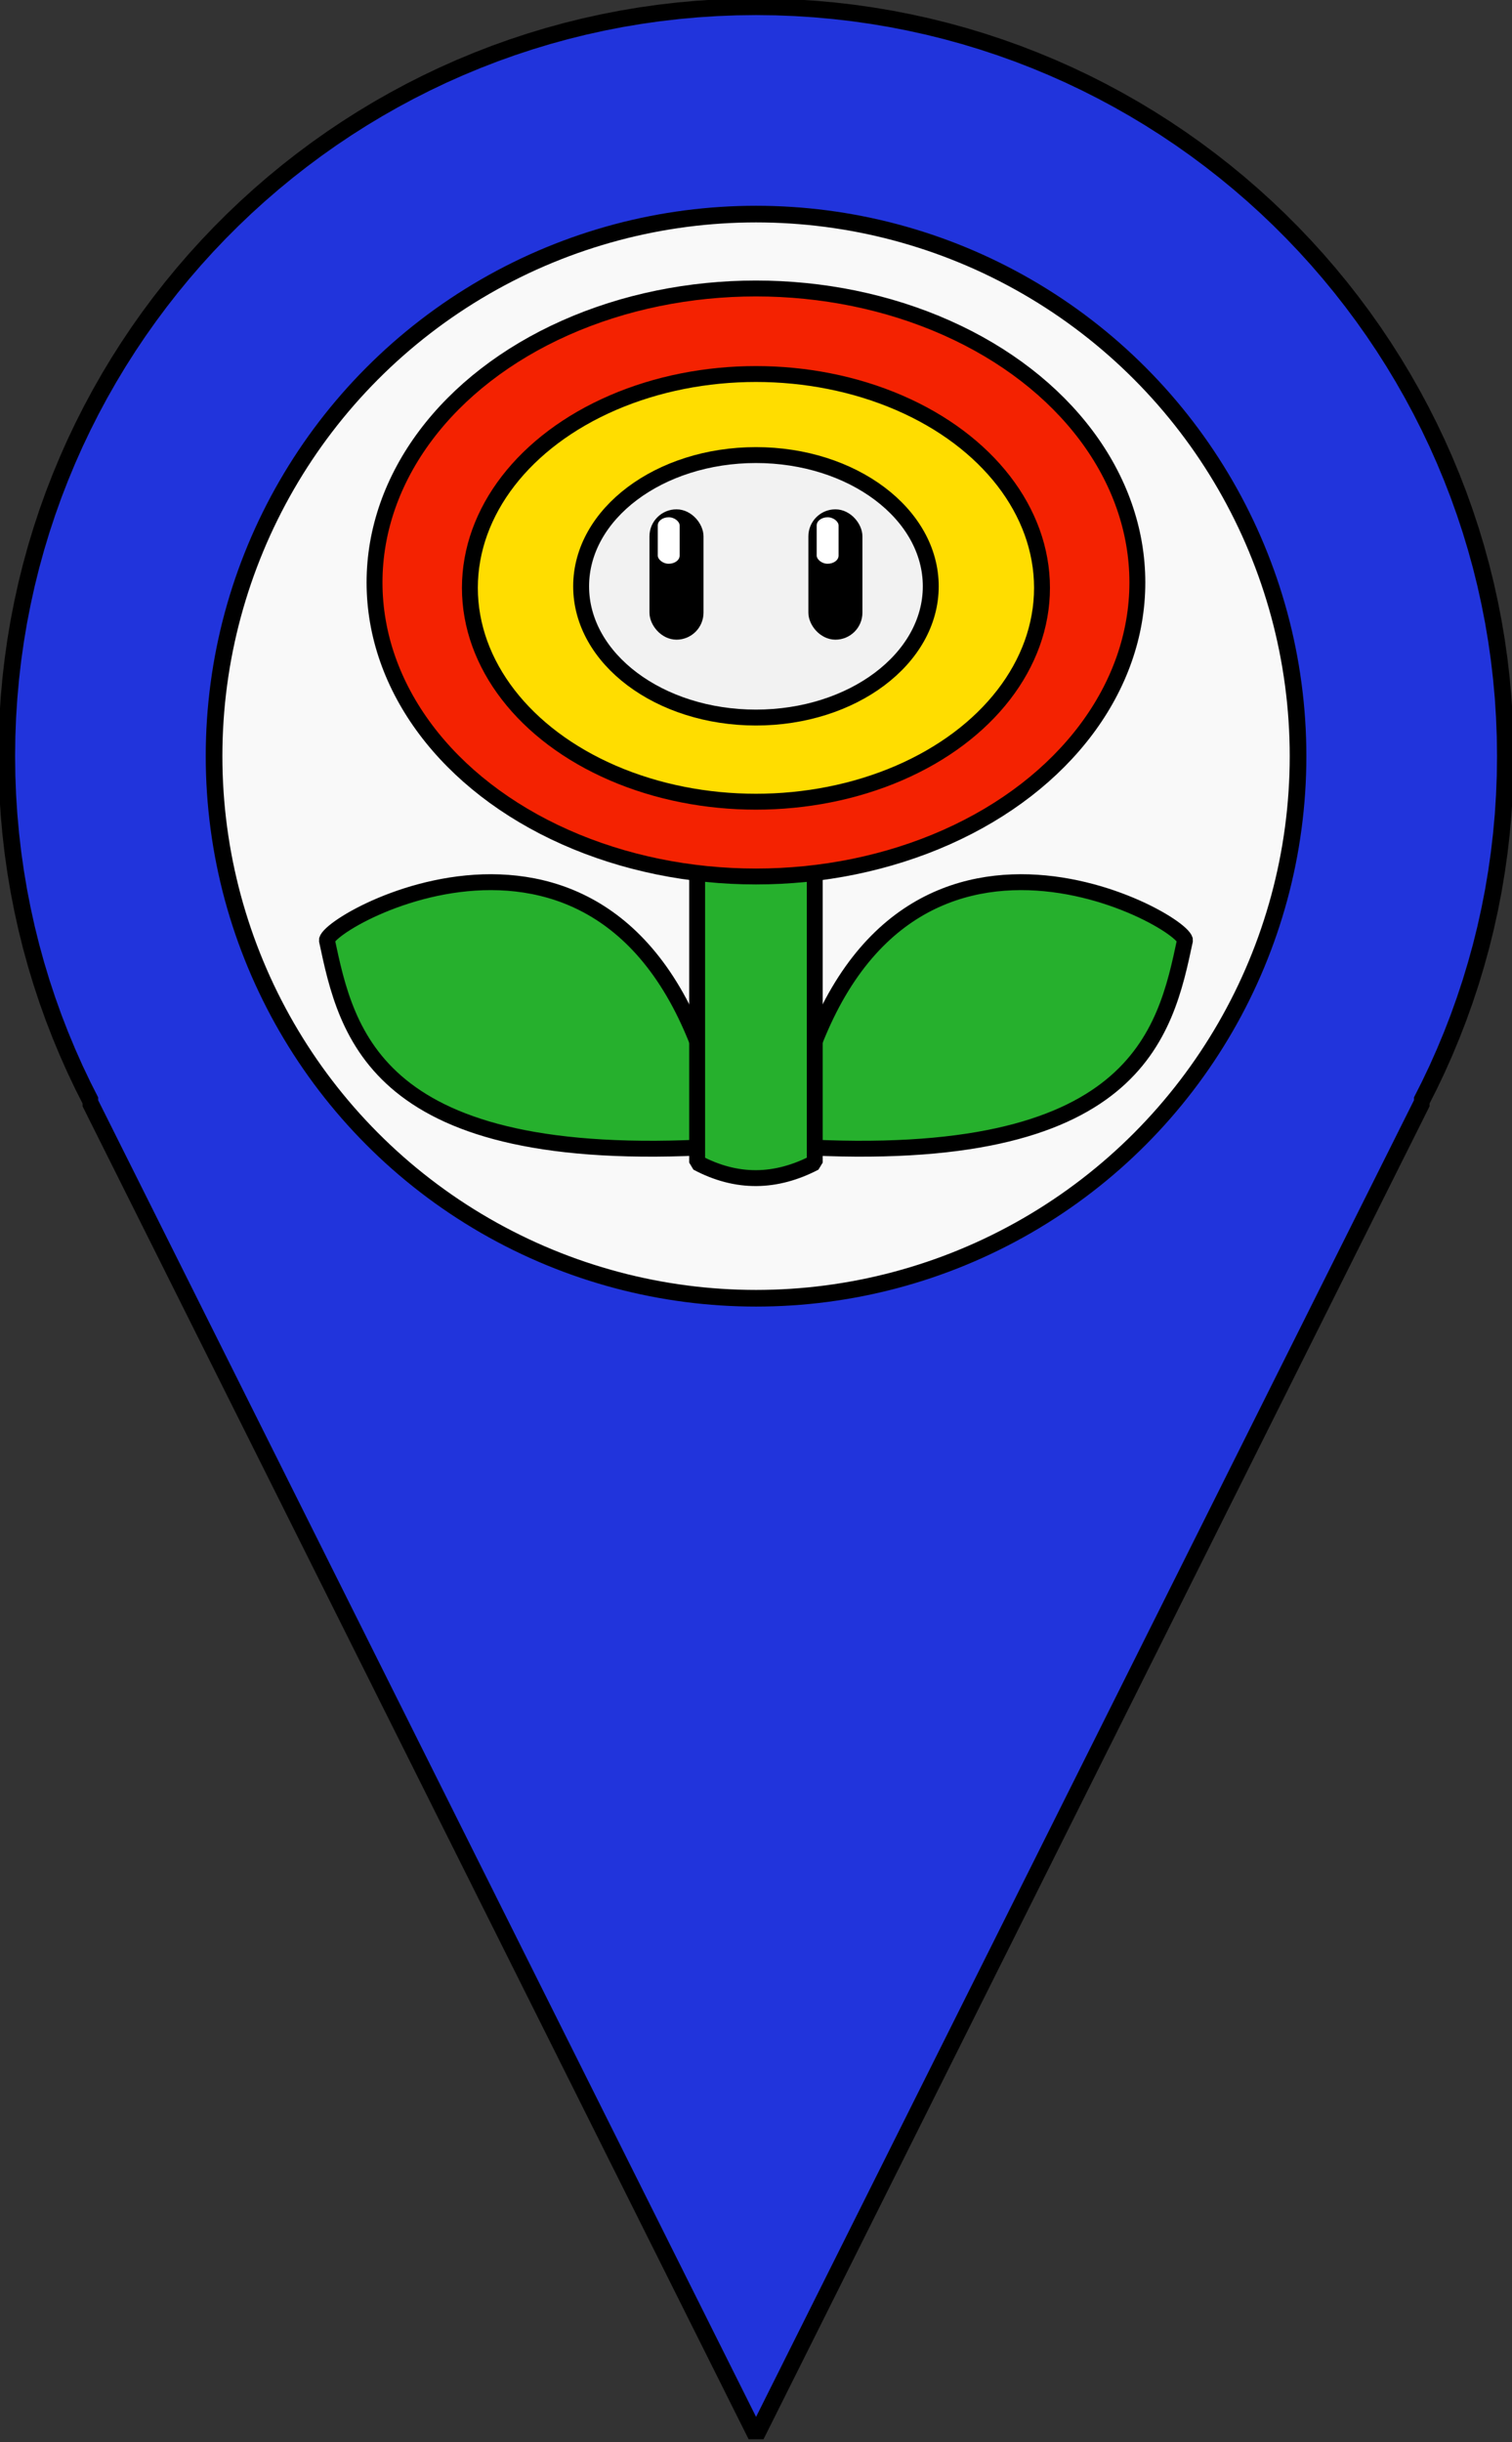 <svg xmlns="http://www.w3.org/2000/svg" xmlns:xlink="http://www.w3.org/1999/xlink" xmlns:krita="http://krita.org/namespaces/svg/krita" xmlns:sodipodi="http://sodipodi.sourceforge.net/DTD/sodipodi-0.dtd" viewBox="53.04 11.87 133.92 216.26">
<rect x="53.04" y="11.87" width="133.92" height="216.26" fill="#333333" stroke="none"/>
<defs/>
<path id="shape0" transform="matrix(1.229 0 0 1.229 53.64 12.469)" fill="#2134dc" fill-rule="evenodd" stroke="#000000" stroke-width="1.2" stroke-linecap="square" stroke-linejoin="bevel" d="M108 54L107.982 52.584L107.927 51.177L107.838 49.78L107.712 48.392L107.552 47.015L107.358 45.649L107.13 44.293L106.868 42.95L106.574 41.618L106.247 40.299L105.887 38.993L105.497 37.701L105.074 36.422L104.622 35.158L104.138 33.908L103.625 32.674L103.083 31.455L102.511 30.252L101.911 29.066L101.283 27.897L100.627 26.745L99.944 25.611L99.235 24.496L98.499 23.399L97.737 22.322L96.949 21.264L96.137 20.226L95.3 19.209L94.439 18.212L93.554 17.237L92.646 16.284L91.716 15.354L90.763 14.446L89.788 13.561L88.792 12.7L87.774 11.863L86.736 11.051L85.679 10.263L84.601 9.501L83.504 8.765L82.389 8.056L81.255 7.373L80.103 6.717L78.934 6.089L77.748 5.489L76.545 4.917L75.326 4.375L74.092 3.862L72.842 3.378L71.578 2.925L70.299 2.503L69.007 2.112L67.701 1.753L66.382 1.426L65.05 1.132L63.707 0.87L62.351 0.642L60.985 0.448L59.608 0.288L58.22 0.163L56.823 0.072L55.416 0.018L54 0L52.584 0.018L51.177 0.072L49.78 0.163L48.392 0.288L47.015 0.448L45.649 0.642L44.293 0.87L42.95 1.132L41.618 1.426L40.299 1.753L38.993 2.112L37.701 2.503L36.422 2.925L35.158 3.378L33.908 3.862L32.674 4.375L31.455 4.917L30.252 5.489L29.066 6.089L27.897 6.717L26.745 7.373L25.611 8.056L24.496 8.765L23.399 9.501L22.322 10.263L21.264 11.051L20.226 11.863L19.209 12.7L18.212 13.561L17.237 14.446L16.284 15.354L15.354 16.284L14.446 17.237L13.561 18.212L12.7 19.209L11.863 20.226L11.051 21.264L10.263 22.322L9.501 23.399L8.765 24.496L8.056 25.611L7.373 26.745L6.717 27.897L6.089 29.066L5.489 30.252L4.917 31.455L4.375 32.674L3.862 33.908L3.378 35.158L2.925 36.422L2.503 37.701L2.112 38.993L1.753 40.299L1.426 41.618L1.132 42.95L0.87 44.293L0.642 45.649L0.448 47.015L0.288 48.392L0.163 49.78L0.072 51.177L0.018 52.584L0 54L0.018 55.416L0.072 56.823L0.163 58.22L0.288 59.608L0.448 60.985L0.642 62.351L0.87 63.707L1.132 65.05L1.426 66.382L1.753 67.701L2.112 69.007L2.503 70.299L2.925 71.578L3.378 72.842L3.862 74.092L4.375 75.326L4.917 76.545L5.489 77.748L6.051 78.859L6 78.96L54 175.005L102 78.96L101.949 78.859L102.511 77.748L103.083 76.545L103.625 75.326L104.138 74.092L104.622 72.842L105.074 71.578L105.497 70.299L105.887 69.007L106.247 67.701L106.574 66.382L106.868 65.05L107.13 63.707L107.358 62.351L107.552 60.985L107.712 59.608L107.838 58.22L107.927 56.823L107.982 55.416L108 54" sodipodi:nodetypes="ccccccccccccccccccccccccccccccccccccccccccccccccccccccccccccccccccccccccccccccccccccccccccccccccccccccccccccccccccccccccccccccccccccccccccccccccccccccccccccccccccccccccc"/><circle id="shape1" transform="matrix(1.229 0 0 1.229 72 30.829)" r="39.06" cx="39.06" cy="39.06" fill="#f9f9f9" fill-rule="evenodd" stroke="#000000" stroke-width="1.2" stroke-linecap="square" stroke-linejoin="bevel"/><g id="group0" transform="matrix(1.173 0 0 1.173 81.99 37.417)" fill="none">
  <path id="shape01" transform="translate(34.8, 44.821)" fill="#26b02d" fill-rule="evenodd" stroke="#000000" stroke-width="1.2" stroke-linecap="square" stroke-linejoin="bevel" d="M0 19.221C5.708 -10.323 29.503 2.492 30 4.371C28.506 11.419 26.381 21.483 0.585 19.971L0 19.221" sodipodi:nodetypes="cccc"/>
  <path id="shape011" transform="matrix(-1 0 0 1 30 44.821)" fill="#26b02d" stroke="#000000" stroke-width="1.2" stroke-linecap="square" stroke-linejoin="bevel" d="M0 19.221C5.708 -10.323 29.503 2.492 30 4.371C28.506 11.419 26.381 21.483 0.585 19.971L0 19.221" sodipodi:nodetypes="cccc"/>
  <path id="shape11" transform="translate(27.96, 43.192)" fill="#26b02d" fill-rule="evenodd" stroke="#000000" stroke-width="1.2" stroke-linecap="square" stroke-linejoin="bevel" d="M0 0L8.88 0L8.88 22.801C5.968 24.316 3.011 24.406 0 22.801Z" sodipodi:nodetypes="ccccc"/>
  <g id="group1" transform="translate(3.6, 0)" fill="none">
   <ellipse id="shape2" rx="28.8" ry="22.196" cx="28.8" cy="22.196" fill="#f42201" fill-rule="evenodd" stroke="#000000" stroke-width="1.2" stroke-linecap="square" stroke-linejoin="bevel"/>
   <ellipse id="shape02" transform="translate(7.2, 6.458)" rx="21.6" ry="16.144" cx="21.6" cy="16.144" fill="#ffdd00" stroke="#000000" stroke-width="1.2" stroke-linecap="square" stroke-linejoin="bevel"/>
   <ellipse id="shape03" transform="translate(15.6, 12.577)" rx="13.2" ry="9.908" cx="13.2" cy="9.908" fill="#f2f2f2" stroke="#000000" stroke-width="1.2" stroke-linecap="square" stroke-linejoin="bevel"/>
   <rect id="shape3" transform="translate(21.24, 17.153)" fill="#000000" fill-rule="evenodd" stroke="#000000" stroke-width="0.96" stroke-linecap="square" stroke-linejoin="bevel" width="3.12" height="8.88" rx="1.56" ry="1.56"/>
   <rect id="shape04" transform="translate(21.386, 17.273)" fill="#ffffff" stroke-opacity="0" stroke="#000000" stroke-width="0" stroke-linecap="square" stroke-linejoin="bevel" width="1.654" height="3.508" rx="0.827" ry="0.616"/>
   <rect id="shape05" transform="translate(33.24, 17.153)" fill="#000000" fill-rule="evenodd" stroke="#000000" stroke-width="0.96" stroke-linecap="square" stroke-linejoin="bevel" width="3.12" height="8.88" rx="1.56" ry="1.56"/>
   <rect id="shape0111" transform="translate(33.386, 17.273)" fill="#ffffff" stroke-opacity="0" stroke="#000000" stroke-width="0" stroke-linecap="square" stroke-linejoin="bevel" width="1.654" height="3.508" rx="0.827" ry="0.616"/>
  </g>
 </g>
</svg>